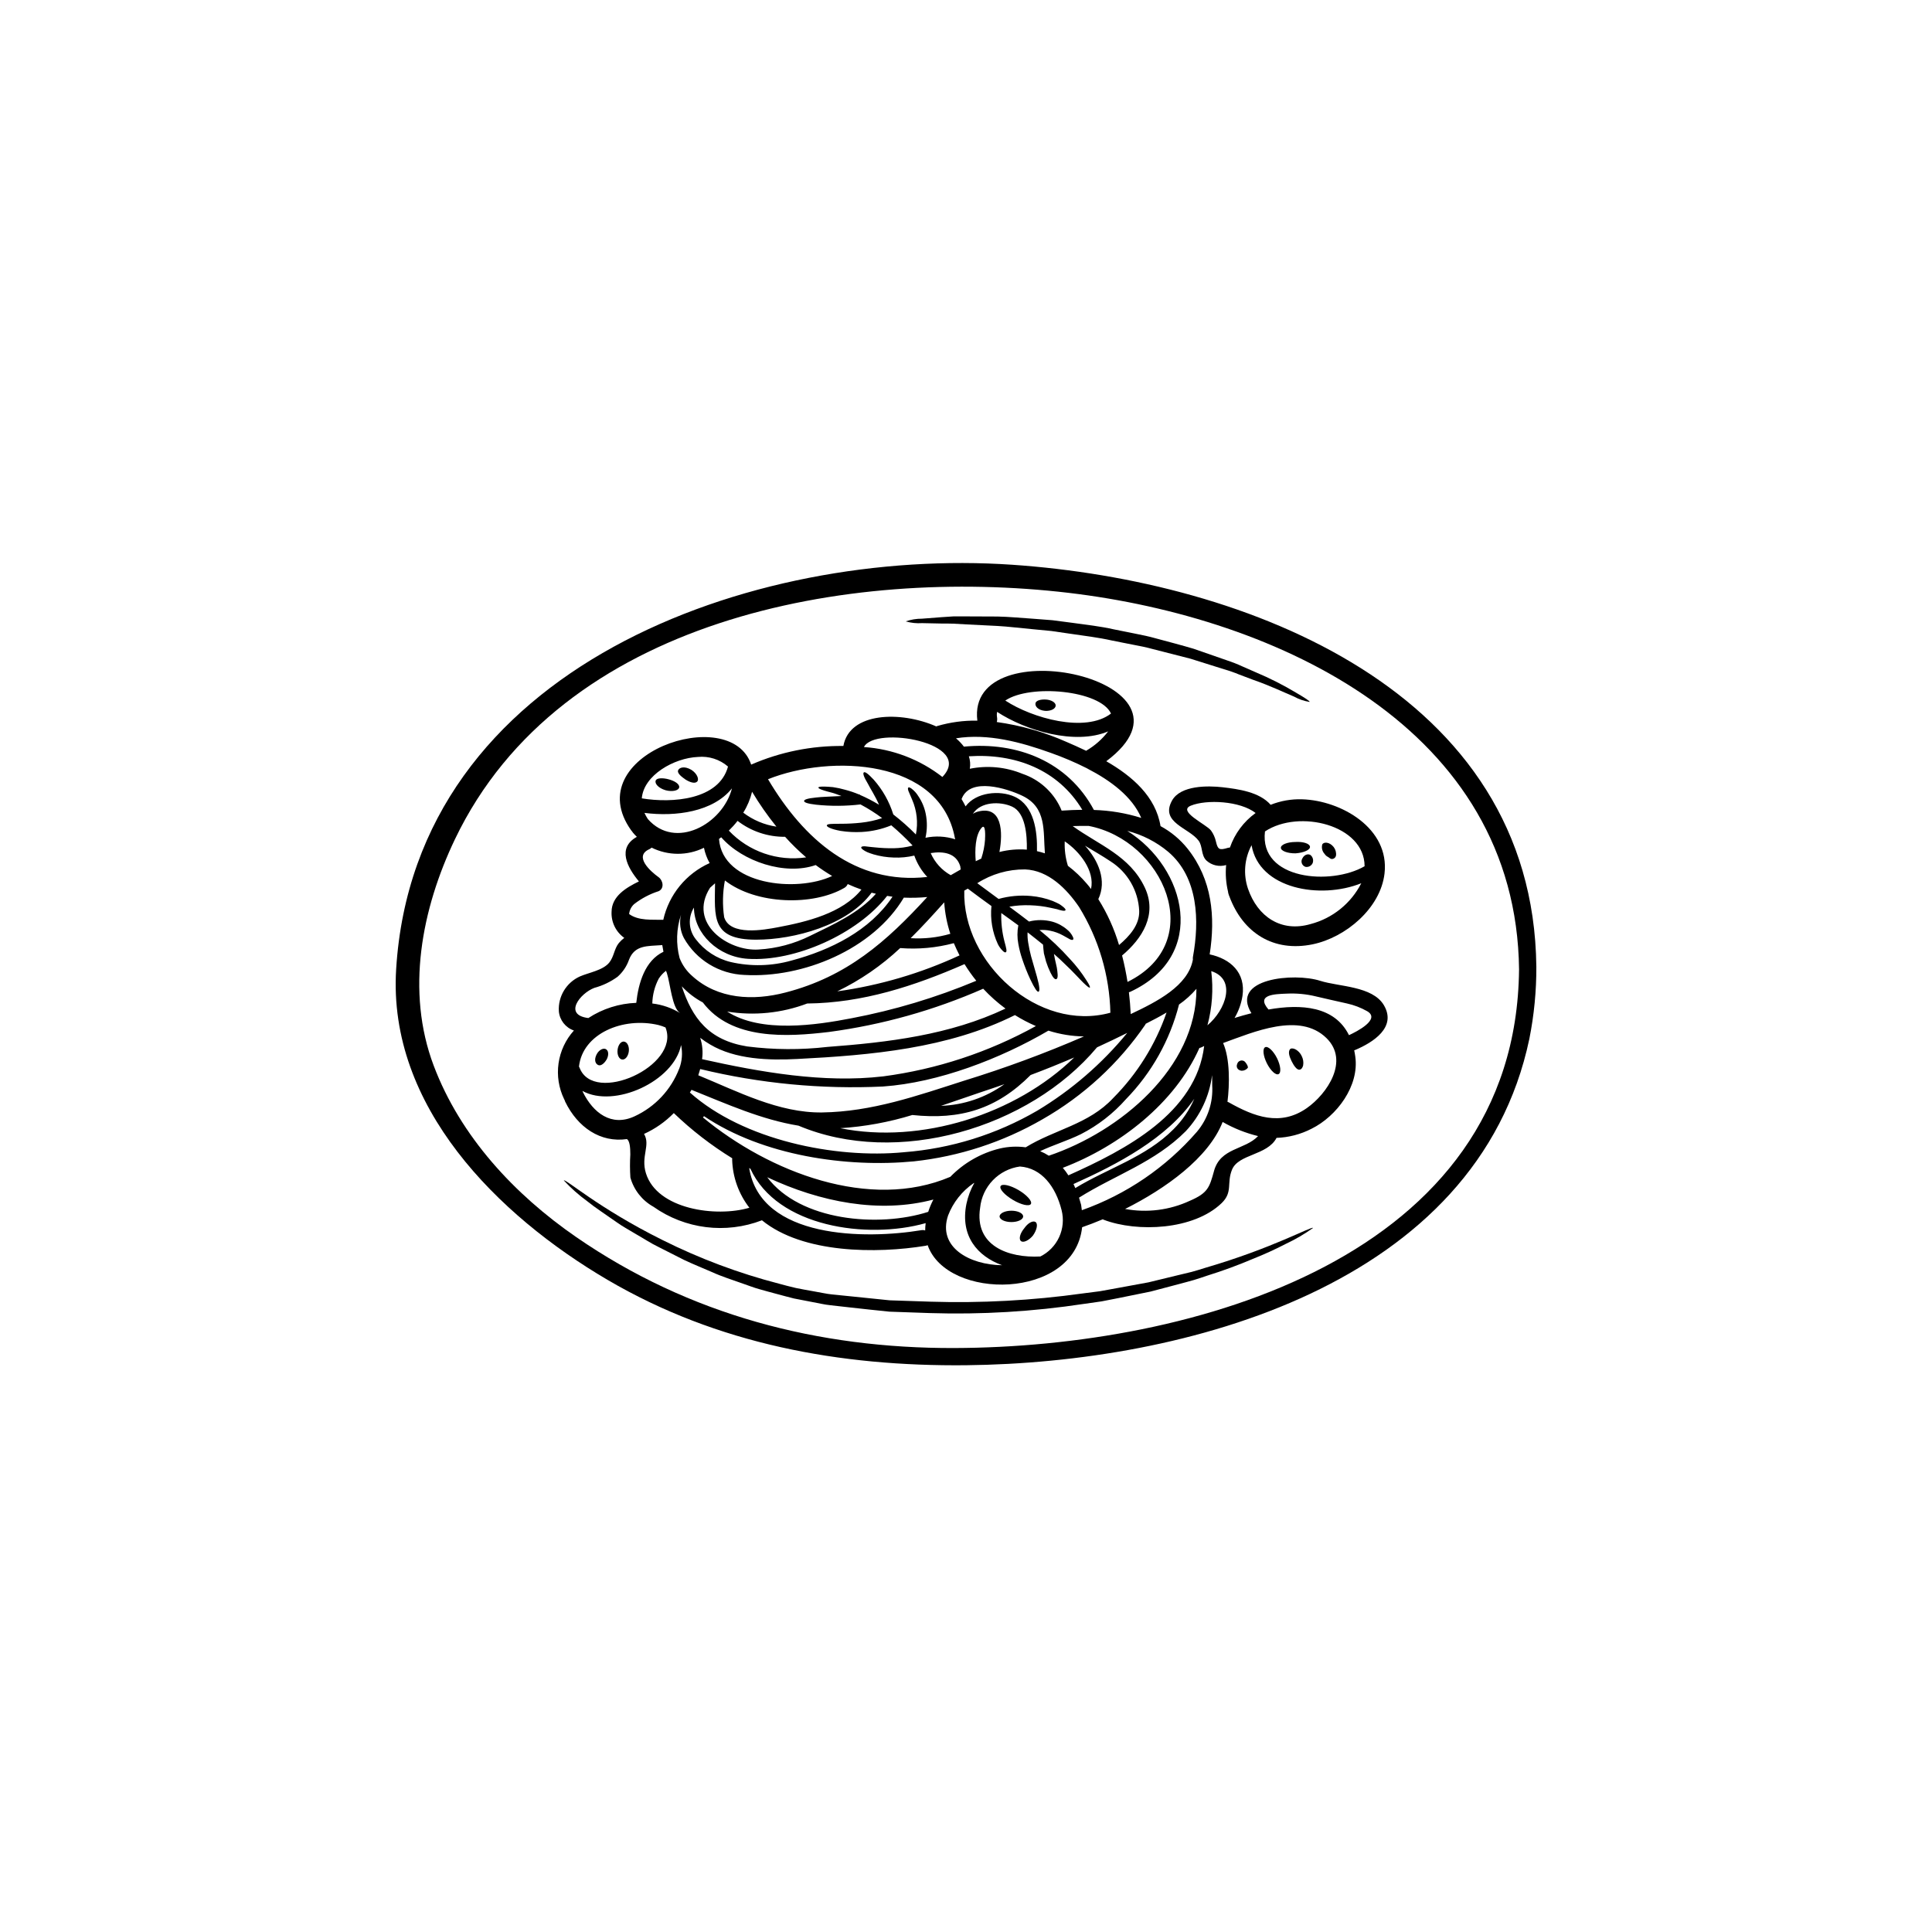 <?xml version="1.0" encoding="UTF-8"?>
<svg width="752pt" height="752pt" version="1.1" viewBox="0 0 752 752" xmlns="http://www.w3.org/2000/svg">
 <g>
  <path d="m591.27 377.39c-1.043-93.832-93.883-137-175.37-146.64-85.504-10.074-197.55 9.758-238.79 95.848-13.004 27.16-19.234 59.238-8.301 88.18 10.41 27.605 31.477 50.188 55.496 66.75 43.984 30.34 94.145 43.332 147.16 43.172 92.168-0.285 218.66-34.906 219.8-147.31zm6.727-1.152c0.039 9.441-0.875 18.859-2.723 28.117-20.215 96.145-134.15 126.13-219.25 127.04-49.059 0.496-96.812-8.164-139.59-33.258-42.57-24.98-85.539-67.379-82.242-120.85 7.246-117.93 138.63-164.38 239.75-157.47 91.359 6.254 202.88 49.113 204.05 156.42z"/>
  <path d="m351.8 349.39c-12.012 20.172-39.328 31.398-62.016 30.09v0.004c-9.836-0.375-18.77-5.82-23.602-14.395-1.434-2.789-1.828-6-1.109-9.055-1.812 5.457-2.004 11.32-0.551 16.879 1.043 2.684 2.723 5.074 4.894 6.961 9.988 9.105 23.734 9.734 36.348 6.438 23.887-6.18 39.301-19.809 55.156-37.156-3.031 0.285-6.078 0.363-9.121 0.234zm186.84 41.84c5.102 8.609-4.16 14.496-11.148 17.453-0.129 0.051-0.258 0.078-0.391 0.133 0.16 0.785 0.316 1.57 0.422 2.43 1.621 11.41-7.172 23.234-17.062 28.117h-0.004c-4.211 2.164-8.848 3.371-13.578 3.535-3.609 6.883-14.801 6.227-17.324 12.352-2.172 5.285 0.418 8.738-4.07 13.059-10.859 10.469-32.789 11.434-45.879 6.465-0.129-0.055-0.234-0.133-0.371-0.184-2.828 1.203-5.551 2.219-8.031 3.09-3.086 28.363-52.566 28.602-60.129 6.984l0.004-0.004c-0.254 0.105-0.516 0.188-0.785 0.234-18.996 3.113-47.805 3.086-63.715-9.918-14.086 5.422-29.945 3.438-42.262-5.285-4.379-2.438-7.602-6.527-8.945-11.355-0.199-2.988-0.207-5.988-0.027-8.977 0-2.797-0.238-5.258-1.309-5.988-10.281 1.48-19.152-4.5-24.051-14.574v-0.004c-0.094-0.211-0.172-0.43-0.234-0.652-0.059-0.094-0.109-0.191-0.156-0.289-2.102-4.328-2.863-9.188-2.188-13.949 0.676-4.766 2.758-9.219 5.981-12.793-3.25-1.113-5.547-4.035-5.859-7.457-0.359-5.785 2.894-11.191 8.176-13.582 3.453-1.516 9.055-2.379 11.469-5.441 1.832-2.301 1.883-5.309 3.699-7.562 0.629-0.75 1.34-1.426 2.121-2.012-3.281-2.324-5.144-6.164-4.945-10.18 0.051-6.047 5.703-9.395 10.648-11.801-4.555-5.441-8.582-13.031-0.809-17.348v-0.004c-0.559-0.535-1.082-1.102-1.574-1.695-0.105-0.133-0.18-0.289-0.285-0.418-0.105-0.129-0.211-0.238-0.316-0.371-20.977-29.375 38.625-49.859 46.676-25.629 11.312-4.926 23.547-7.398 35.887-7.25 2.352-13.215 22.344-13.711 36.16-7.613 0.125-0.066 0.258-0.121 0.395-0.16 5.062-1.48 10.32-2.184 15.594-2.09-4.527-36.477 92.418-15.832 50.184 15.801 10.152 5.836 19.238 13.762 21.113 25.25l0.004 0.004c4.059 2.188 7.637 5.168 10.52 8.766 9.578 12.062 10.887 26.48 8.609 41.16 7.981 1.699 14.105 7.012 12.77 16.168h-0.004c-0.477 3.031-1.523 5.945-3.082 8.582 2.121-0.656 4.316-1.285 6.566-1.852-8.426-13.582 16.648-15.859 26.77-12.613 7.273 2.324 20.301 1.984 24.777 9.469zm-13.578 11.695c2.981-1.359 12.531-6.227 7.031-9.363h-0.004c-2.422-1.359-5.031-2.359-7.742-2.961-4.07-0.941-8.113-1.781-12.168-2.769v-0.004c-3.731-0.906-7.574-1.266-11.406-1.07-4.582 0.18-12.09 0.34-7.031 6.176 12.801-2.25 25.75-1.285 31.328 9.992zm-16.379 28.367c7.898-5.551 16.648-18.395 7.613-27.242-10.469-10.258-28.445-2.301-40.219 1.938 2.719 6.125 2.539 16.168 1.699 22.867 0.16 0.078 0.34 0.129 0.5 0.211 9.922 5.602 20.074 9.461 30.41 2.227zm-36.164 24.543c2.512-9.184 11.957-8.16 17.164-13.629v-0.004c-4.832-1.176-9.473-3.027-13.785-5.496-5.496 14.023-22.266 25.98-37.969 33.855v0.004c8.535 1.586 17.355 0.469 25.227-3.195 6.988-3.008 7.617-5.203 9.371-11.539zm-2.543-56.754c7.113-5.941 11.434-17.926 1.48-21.09 0.875 7.059 0.371 14.223-1.48 21.09zm1.852 23.363c0-0.523 0.027-2.066-0.051-3.953v0.004c-1.02 8.152-4.594 15.77-10.211 21.77-12.035 12.145-27.496 17.062-41.574 25.898 0.289 0.914 0.547 1.832 0.809 2.769h0.004c0.066 0.32 0.109 0.645 0.129 0.969 0.051 0.391 0.105 0.785 0.16 1.152h-0.004c17.32-6.141 32.754-16.66 44.797-30.535 4.234-5.035 6.363-11.508 5.941-18.074zm-3.117-15.305c-0.391 0.184-0.738 0.391-1.152 0.551h0.004c-0.223 0.105-0.461 0.172-0.707 0.207-9.496 21.461-31.078 38.23-53.172 46.656 0.789 0.926 1.516 1.902 2.172 2.93 22.391-10.023 49.711-24.23 52.848-50.344zm-60.477 42.703c27.816-9.395 57.488-34.172 57.461-64.961-1.988 2.316-4.266 4.371-6.777 6.117-3.531 13.863-10.641 26.551-20.617 36.801-4.957 5.609-10.918 10.246-17.582 13.66-5.234 2.562-10.703 4.184-15.859 6.617 1.176 0.488 2.305 1.078 3.375 1.766zm56.102-77.402c2.562-13.969 2.121-30.875-9.602-40.871-4.641-3.883-10.098-6.672-15.961-8.164 22.938 14.391 31.633 48.562 1.109 62.668-0.148 0.07-0.309 0.113-0.473 0.133 0.34 2.879 0.578 5.707 0.707 8.508 10.18-4.809 22.348-10.965 24.203-21.223-0.047-0.348-0.043-0.703 0.016-1.051zm-7.562 67.09c3.418-3.402 6.16-7.418 8.086-11.84-10.602 15.41-29.934 25.512-47.02 33.176 0.262 0.523 0.469 1.047 0.707 1.574 12.766-7.785 27.418-11.996 38.227-22.91zm-2.707-45.422c-2.723 1.625-5.519 3.059-8.141 4.394h0.004c-0.012 0.102-0.047 0.203-0.105 0.289-10.395 15.172-24.098 27.789-40.074 36.895-15.359 8.871-32.398 14.441-50.031 16.352-26.086 2.512-58.742-2.144-81.688-17.586v0.004c-0.121 0.18-0.262 0.348-0.418 0.496 25.898 21.379 64.996 36.445 96.293 23.105h-0.004c5.25-5.406 11.918-9.227 19.242-11.016 3.309-0.77 6.731-0.93 10.094-0.469 11.254-6.934 24.52-8.926 34.039-19.152v-0.004c9.352-9.398 16.457-20.781 20.789-33.309zm-8.469-48.645c4.945 10.492-0.965 19.836-8.844 26.453 0.887 3.398 1.57 6.856 2.121 10.281 31.504-15.516 13.945-55.184-15.168-60.73-2.043-0.027-4.106 0-6.176 0.078 10.328 7.434 22.234 11.535 28.066 23.918zm-10.027 22.375c4.07-3.457 8.008-7.824 7.848-13.27-0.344-7.848-4.488-15.035-11.109-19.266-3.246-2.172-6.66-4.109-9.988-6.125 5.262 5.809 8.582 13.66 5.18 20.801 3.496 5.555 6.211 11.566 8.07 17.859zm8.645-49.48c-3.508-8.297-11.957-14.547-20.832-19.129h0.004c-0.102-0.07-0.207-0.133-0.316-0.184-4.527-2.281-9.191-4.273-13.969-5.965-11.801-4.238-24.543-7.691-37-5.707 1.148 0.965 2.184 2.051 3.086 3.246 20.719-1.988 40.508 5.758 50.605 24.648 6.254 0.18 12.453 1.219 18.422 3.09zm-5.441 83.68c-3.898 1.934-7.824 3.809-11.777 5.625-26.375 31.477-77.844 46.656-116.18 30.488-14.43-2.356-27.707-8.348-41.652-13.949-0.211 0.34-0.395 0.707-0.629 1.047 20.75 18.523 56.543 25.824 83.312 23.234v-0.004c18.297-1.406 36.039-6.938 51.898-16.172 13.32-8.012 25.168-18.25 35.023-30.27zm-6.57-7.852c-0.348-14.543-4.551-28.734-12.172-41.125-4.789-7.031-11.906-14.316-21.062-14.656h-0.004c-6.582-0.055-13.039 1.809-18.578 5.367 2.906 2.172 5.68 4.188 8.297 6.125l-0.004-0.004c4.09-1.137 8.352-1.527 12.582-1.148 2.922 0.25 5.793 0.91 8.531 1.961 1.016 0.445 1.883 0.84 2.562 1.207v-0.004c0.527 0.344 1.031 0.715 1.52 1.113 0.738 0.625 0.996 1.047 0.836 1.281-0.16 0.234-0.629 0.262-1.516 0.078l-0.004-0.004c-0.574-0.121-1.145-0.277-1.699-0.469-0.707-0.156-1.516-0.34-2.512-0.547h-0.004c-2.613-0.582-5.277-0.914-7.953-0.996-2.731-0.109-5.469 0.074-8.16 0.547 2.746 2.043 5.312 3.953 7.668 5.781h-0.004c2.988-0.762 6.125-0.742 9.105 0.055 2.125 0.602 4.09 1.664 5.758 3.113 0.902 0.719 1.637 1.633 2.144 2.668 0.34 0.656 0.34 1.02 0.129 1.207-0.211 0.184-0.598 0.156-1.227-0.133-0.629-0.289-1.414-0.863-2.641-1.48-1.57-0.875-3.266-1.5-5.027-1.852-1.363-0.293-2.769-0.379-4.16-0.258 4.242 3.426 8.199 7.191 11.84 11.25 2.398 2.551 4.547 5.324 6.414 8.285 1.176 1.805 1.543 2.672 1.332 2.852-0.211 0.18-0.992-0.418-2.539-1.91-1.547-1.492-3.699-4.004-7.191-7.273-1.234-1.234-2.648-2.543-4.238-3.926 0.469 2.879 1.176 4.973 1.305 6.566 0.316 2.305 0.105 3.117-0.418 3.269-0.523 0.156-1.254-0.523-2.25-2.59v0.004c-0.664-1.379-1.234-2.805-1.703-4.266-0.258-0.992-0.523-1.988-0.836-3.191-0.156-0.863-0.238-2.508-0.34-3.398-1.852-1.48-3.816-3.086-6.016-4.789-0.07 1.328 0.012 2.664 0.234 3.977 0.285 1.828 0.668 3.641 1.148 5.426 0.969 3.297 1.703 5.887 2.254 7.852 1.109 4.004 1.152 5.703 0.625 5.859-0.523 0.16-1.438-1.109-3.246-4.894h0.004c-1.176-2.527-2.203-5.125-3.086-7.769-0.656-1.91-1.164-3.871-1.52-5.859-0.469-2.41-0.48-4.891-0.023-7.305-2.043-1.516-4.266-3.086-6.621-4.789l-0.004 0.004c-0.113 3.719 0.301 7.438 1.234 11.043 0.738 2.719 1.047 3.894 0.523 4.211-0.238 0.133-0.574 0.027-1.109-0.469l-0.004-0.004c-0.816-0.781-1.492-1.699-1.988-2.719-2.137-4.621-2.996-9.73-2.484-14.797-2.879-2.066-5.992-4.344-9.211-6.777-0.445 0.262-0.914 0.523-1.363 0.785-0.812 28.152 28.848 55.227 56.871 47.516zm-7.535-48.156c1.543-7.113-4.441-14.625-10.234-18.551-0.141 3.223 0.277 6.445 1.234 9.523 2.703 2.055 5.18 4.398 7.379 6.988 0.574 0.633 1.098 1.34 1.621 2.039zm-1.805-53.875v0.004c3.289-1.914 6.168-4.461 8.477-7.484-12.77 5.441-32.051-0.238-43.227-7.59-0.141 0.707-0.148 1.434-0.023 2.144 0.098 0.605 0.062 1.219-0.109 1.809 9.324 1.297 18.422 3.887 27.031 7.691 2.484 1.074 5.102 2.219 7.769 3.508zm-31.555-19.469c10.438 6.856 31.164 12.715 41.133 5.051-4.16-9.094-31.531-11.582-41.133-5.066zm22.086 42.832c2.562-0.18 5.207-0.289 7.875-0.316-9.445-15.699-26.219-22.004-44.145-20.828l-0.004 0.008c0.516 1.562 0.637 3.227 0.359 4.848 6.875-1.391 14.008-0.707 20.492 1.965 6.465 2.184 11.77 6.894 14.707 13.055 0.207 0.418 0.371 0.863 0.547 1.281 0.031 0 0.109-0.027 0.164-0.027zm-8.48 173.56-0.004 0.004c3.242-1.602 5.836-4.269 7.348-7.559 1.508-3.285 1.844-6.992 0.949-10.496-2.301-9.156-7.769-16.406-16.223-16.98-4.012 0.547-7.723 2.434-10.531 5.348-2.809 2.914-4.555 6.691-4.957 10.719-2.305 14.844 11.039 19.605 23.414 18.953zm17.02-85.668-0.004 0.008c-4.703-0.07-9.367-0.832-13.852-2.258-18.734 10.965-42.809 20.227-64.344 21.742v0.004c-23.934 1.129-47.906-1.16-71.195-6.801-0.238 0.809-0.469 1.621-0.738 2.43 15.305 6.289 31.32 14.707 48.199 14.469 19.465-0.285 37-6.516 55.312-12.375h-0.004c15.852-4.879 31.422-10.629 46.637-17.23zm-3.816 8.188c-5.602 2.41-11.254 4.688-16.957 6.828-13.215 13.27-27.379 17.559-46.078 15.57l-0.004 0.008c-9.109 2.797-18.516 4.519-28.027 5.129 31.418 6.316 68.336-5.383 91.078-27.547zm-11.406-79.449c-0.707-8.66 0.785-17.82-8.766-22.398-5.809-2.797-20.254-7.43-23.602 1.109-0.02 0.055-0.047 0.109-0.078 0.156 0.547 0.914 1.074 1.852 1.57 2.852 4.004-5.496 13.27-6.438 19.129-3.746 7.613 3.508 8.844 13.531 8.66 21.172v0.004c1.043 0.227 2.074 0.512 3.086 0.852zm-7.031-1.438c0.105-5.598-0.473-14.336-5.731-16.746-4.684-2.144-12.297-1.965-15.281 2.828v-0.004c0.609-0.406 1.281-0.707 1.988-0.891 9.395-2.461 9.812 7.902 8.348 15.727 3.492-0.891 7.109-1.199 10.703-0.918zm3.504 68.66c-2.82-1.211-5.539-2.637-8.141-4.266-26.035 13.004-56.023 15.621-84.699 17.086-11.066 0.578-24.121 0.211-33.961-5.652v-0.004c-1.34-0.773-2.625-1.641-3.848-2.59 0.879 2.684 1.133 5.527 0.738 8.32 22.688 5.051 47.254 9.395 70.438 6.699v0.004c20.887-2.75 41.07-9.398 59.5-19.598zm-12.27 22.633c-1.598 0.551-3.168 1.152-4.809 1.676-6.516 2.144-13.133 4.523-19.832 6.75v-0.004c8.875-0.301 17.461-3.234 24.668-8.426zm0.445-29.438c-3.121-2.297-6.019-4.883-8.66-7.723-19.113 8.395-39.312 14.059-60 16.828-16.457 1.961-37.969 3.246-49.137-11.488h-0.004c-3.062-1.625-5.828-3.75-8.191-6.289 4.106 12.402 10.414 20.984 25.484 23.422v-0.004c10.352 1.316 20.824 1.375 31.191 0.184 23.684-1.77 47.727-4.648 69.344-14.93zm-7.953-65.938c0.051-0.707 0.371-6.41-1.363-4.394-2.461 2.852-2.617 8.766-2.25 12.977 0.707-0.336 1.438-0.676 2.144-1.016l0.004-0.008c0.816-2.445 1.316-4.988 1.488-7.562zm-4.188 133.79-0.316 0.156c-4.469 3.086-7.906 7.441-9.863 12.508-4.184 12.324 8.242 19.238 21.012 19.387-9.574-3.504-16.379-11.328-13.895-23.836v0.004c0.598-2.883 1.641-5.656 3.086-8.219zm0.785-78.68h-0.004c-1.66-2.059-3.188-4.223-4.574-6.473-19.57 8.559-39.695 15.125-61.23 15.332-9.934 3.762-20.68 4.844-31.164 3.141 13.238 8.508 34.668 5.262 48.469 2.59 16.641-3.16 32.902-8.051 48.527-14.59zm-6.07-43.309c-0.051-0.391-0.105-0.809-0.16-1.227-1.57-5.207-6.594-5.938-11.516-5.152l0.004-0.004c1.582 3.648 4.324 6.672 7.797 8.609 1.312-0.762 2.59-1.492 3.875-2.227zm-0.449 33.441c-0.809-1.574-1.543-3.168-2.219-4.762-6.801 1.82-13.859 2.469-20.879 1.91-7.262 6.828-15.52 12.508-24.492 16.848 16.469-2.289 32.504-7.008 47.59-13.996zm-1.672-45.191v0.004c-0.059-0.145-0.102-0.293-0.133-0.445-5.676-30.93-48.301-32.711-72.738-22.938 13.918 23.473 34.016 41.16 61.988 38.047v-0.004c-2.242-2.394-3.961-5.227-5.051-8.32-2.621 0.621-5.316 0.879-8.008 0.762-2.66-0.074-5.297-0.488-7.852-1.23-0.945-0.289-1.727-0.574-2.383-0.836-0.656-0.262-1.109-0.602-1.516-0.836-0.738-0.5-0.992-0.84-0.887-1.109s0.523-0.391 1.387-0.371c0.418 0.031 0.965 0.082 1.594 0.184 0.629 0.105 1.48 0.129 2.356 0.238 2.426 0.258 4.863 0.371 7.301 0.34 2.438-0.043 4.863-0.379 7.223-0.996 0.004-0.055 0.023-0.109 0.051-0.156-2.59-2.746-5.332-5.34-8.215-7.773-3.652 1.504-7.531 2.379-11.473 2.59-2.762 0.152-5.531 0.016-8.266-0.418-4.07-0.738-5.469-1.676-5.363-2.144 0.105-0.602 1.672-0.629 5.598-0.629 2.578 0 5.156-0.141 7.723-0.418 2.793-0.293 5.547-0.891 8.211-1.781-2.668-1.984-5.488-3.766-8.426-5.328-5.746 0.676-11.547 0.715-17.297 0.105-3.375-0.391-4.656-0.891-4.656-1.438 0-0.547 1.285-1.02 4.684-1.363 2.254-0.289 5.523-0.316 9.867-0.578-1.438-0.523-2.695-1.043-3.769-1.305-1.254-0.316-2.25-0.602-3.008-0.836-1.57-0.5-2.25-0.867-2.199-1.156 0.051-0.289 0.738-0.391 2.406-0.371 0.84 0.027 1.914 0.082 3.273 0.211v0.004c1.598 0.23 3.18 0.57 4.734 1.02 1.82 0.477 3.602 1.078 5.336 1.805 0.105 0.004 0.211-0.004 0.312-0.023l0.027 0.18c2.59 1.117 5.102 2.41 7.512 3.875-1.621-3.699-3.375-6.227-4.316-8.141-1.676-2.769-2.043-4.07-1.621-4.441s1.543 0.34 3.871 2.828h-0.004c3.465 3.922 6.062 8.531 7.617 13.527 3.102 2.398 6.039 5.004 8.793 7.797 0.91-4.578 0.395-9.328-1.48-13.605-0.598-1.543-1.152-2.562-1.41-3.297-0.258-0.734-0.262-1.176-0.055-1.363 0.207-0.184 0.602-0.051 1.258 0.422 1.059 0.801 1.957 1.793 2.641 2.93 1.41 2.082 2.391 4.422 2.879 6.883 0.621 3.078 0.586 6.25-0.102 9.312 3.848-0.809 7.84-0.605 11.586 0.594zm-1.91 36.789c-1.297-3.965-2.098-8.078-2.383-12.242-4.371 4.891-8.637 9.574-13.059 13.945h0.004c5.207 0.332 10.43-0.246 15.438-1.703zm-3.09-61.047c12.715-13.32-26.324-20.094-30.535-11.645h0.004c11.113 0.746 21.746 4.805 30.535 11.648zm-5.519 169.27c0.531-1.652 1.203-3.254 2.016-4.789-20.93 5.551-44.086 1.02-64.68-8.688 12.793 17.09 43.434 19.656 62.664 13.48zm-1.176 7.246c0-0.953 0.059-1.906 0.184-2.852-22.66 6.41-57.801 1.598-68.215-21.168-0.152-0.098-0.312-0.184-0.473-0.262 4.441 27.656 45.324 27.75 66.969 24.18h-0.004c0.516-0.102 1.047-0.062 1.539 0.105zm-12.719-129.91c-0.707-0.082-1.383-0.184-2.09-0.316-11.539 14.801-35.887 25.695-54.242 24.488-11.469-0.738-20.883-9.734-20.961-19.938-2.391 3.859-2.094 8.805 0.738 12.352 3.383 4.414 8.176 7.539 13.582 8.844 7.836 1.805 16 1.598 23.73-0.602 15.066-4.027 30.449-11.59 39.242-24.828zm-6.461-1.145c-0.578-0.129-1.109-0.285-1.676-0.418-9.25 12.641-30.117 18.293-44.926 18.293-17.531 0-16.145-8.715-16.012-21.953-0.629 0.551-1.285 1.109-1.938 1.727-8.844 13.918 7.172 24.859 18.945 24.051l-0.004-0.004c6.949-0.41 13.746-2.215 19.98-5.309 8.895-4.332 18.953-8.836 25.629-16.387zm-5.633-1.633c-1.805-0.629-3.586-1.336-5.34-2.144-0.258 0.625-0.719 1.145-1.309 1.48-12.09 7.066-34.277 6.617-46.5-2.879h0.004c-0.891 4.723-0.984 9.559-0.285 14.312 2.277 7.352 15.438 4.941 20.957 3.894 11.102-2.102 24.992-5.398 32.473-14.664zm-11.402-5.285c-2.207-1.309-4.348-2.731-6.41-4.262-11.84 4.16-28.469-1.309-36.766-10.809-0.285 0.207-0.574 0.445-0.863 0.656 1.363 18.051 30.328 20.93 44.039 14.414zm-40.219-17.66h0.004c7.734 8.168 18.961 12.051 30.09 10.41-2.902-2.484-5.641-5.16-8.191-8.004-6.688 0.066-13.203-2.117-18.5-6.203-1.043 1.344-2.18 2.613-3.398 3.797zm18.523-1.547h0.004c-3.473-4.297-6.637-8.836-9.473-13.578-0.699 2.879-1.855 5.629-3.43 8.141 3.773 2.871 8.211 4.742 12.902 5.438zm-10.516 148.34c-4.152-5.356-6.5-11.887-6.707-18.66-0.004-0.199 0.004-0.398 0.027-0.598-8.184-5.035-15.809-10.93-22.738-17.586-3.328 3.394-7.258 6.144-11.59 8.109 2.617 4.398-1.336 8.637 0.738 15.309 4.371 14.078 27.293 17.242 40.27 13.426zm-15.465-134.15v-0.004c-1.047-1.859-1.797-3.871-2.219-5.965-6.434 3.152-13.965 3.133-20.383-0.055-0.246 0.258-0.539 0.461-0.867 0.605-6.199 2.769 0.5 8.688 3.609 10.91 1.703 1.227 2.332 4.371 0 5.441h0.004c-3.434 1.098-6.648 2.789-9.5 4.996-1.133 1-1.844 2.394-1.984 3.898 3.699 2.695 8.879 2.121 13.289 2.25 2.195-9.797 8.887-17.98 18.051-22.082zm7.144-37.574v-0.004c-3.227-2.797-7.457-4.148-11.707-3.742-9.312 0.395-21.141 7.117-21.848 16.121 11.836 1.957 30.047 0.625 33.555-12.379zm-31.215 20.41c10.699 12.211 29.172 1.992 32.758-11.934-7.301 9.156-21.93 11.121-34.066 9.555v-0.004c0.371 0.824 0.809 1.621 1.309 2.379zm12.211 97.23v-0.004c1.137-2.945 1.395-6.16 0.738-9.25-2.824 14.129-25.98 24.727-38.387 17.871 0.055 0.16 0.133 0.316 0.184 0.473 3.953 7.981 11.039 13.629 20.121 9.391 7.957-3.676 14.172-10.305 17.324-18.484zm0.34-21.715c-3.113-1.938-3.793-11.438-5.129-15.539-0.129-0.34-0.238-0.629-0.34-0.891v-0.004c-1.129 0.852-2.094 1.898-2.852 3.09-1.559 2.981-2.406 6.285-2.481 9.648h0.082c3.789 0.453 7.438 1.715 10.699 3.691zm-39.113 21.293c5.496 14.578 39.277-0.652 33.496-15.539-0.008-0.043-0.016-0.086-0.027-0.129-0.891-0.387-1.809-0.699-2.746-0.945-13.84-3.269-29.539 3.328-30.953 16.172 0.078 0.125 0.152 0.285 0.23 0.441zm32.656-45.137c-0.18-0.867-0.34-1.727-0.469-2.617-0.129 0.031-0.262 0.047-0.395 0.051-5.34 0.418-10.336-0.133-12.562 5.703h0.004c-0.895 2.543-2.422 4.812-4.441 6.598-2.727 1.98-5.793 3.445-9.051 4.324-5.519 2.09-12.211 10.52-2.328 11.746h0.004c5.562-3.633 12.012-5.68 18.652-5.918 0.855-7.797 3.394-16.434 10.586-19.887z"/>
  <path d="m506.8 311.11c15.285 0.469 34.148 11.355 32.105 28.887-1.57 13.527-15.098 24.883-27.945 27.555-15.281 3.164-27.188-4.441-32.449-18.66l0.004 0.004c-0.133-0.277-0.238-0.566-0.312-0.863-0.117-0.312-0.188-0.637-0.207-0.969-0.812-3.391-1.062-6.891-0.742-10.359-2.672 0.793-5.566 0.141-7.641-1.73-2.199-2.094-1.414-5.519-3.062-7.746-3.699-5.019-15.125-7.031-10.359-15.621 3.328-5.988 13.996-5.836 19.703-5.18 6.125 0.707 14.34 1.832 18.684 6.828 3.883-1.547 8.047-2.277 12.223-2.144zm3.328 48.562 0.004 0.004c8.539-2.242 15.715-8.02 19.727-15.887-16.012 6.41-39.801 2.219-42.703-14.801v0.004c-2.793 5.215-3.297 11.355-1.387 16.957 3.738 10.848 12.871 17.074 24.359 13.727zm-17.758-36.055c-2.277 18.941 25.746 21.113 38.777 13.551-0.012-16.086-25.547-22.316-38.762-13.551zm-13.633 6.254c1.867-5.398 5.356-10.086 9.988-13.422-6.019-4.711-19.078-5.363-25.227-2.852-5.34 2.199 6.098 7.273 7.879 9.684v-0.004c0.922 1.285 1.574 2.746 1.91 4.289 0.738 3.09 1.281 3.481 4.684 2.434 0.258-0.066 0.516-0.109 0.781-0.129z"/>
  <path d="m519.12 329.71c0.734 0.945 1.055 2.148 0.895 3.332-0.141 0.695-0.711 1.223-1.414 1.305-0.602 0.105-1.152-0.418-1.676-0.785-0.547-0.258-1.008-0.668-1.332-1.176-0.934-0.984-1.281-2.391-0.918-3.699 0.551-1.066 2.828-1.039 4.445 1.023z"/>
  <path d="m511.07 477.97c-3.293 2.356-6.797 4.406-10.465 6.125-4.223 2.191-8.555 4.164-12.98 5.918-5.805 2.473-11.73 4.644-17.758 6.516-1.645 0.547-3.348 1.152-5.102 1.672-1.754 0.523-3.586 0.969-5.418 1.48-3.699 0.969-7.531 1.992-11.512 3.039-4.07 0.836-8.219 1.672-12.508 2.539-2.172 0.418-4.344 0.863-6.566 1.281-2.219 0.316-4.5 0.656-6.777 0.969v-0.004c-19.875 3.019-39.984 4.223-60.074 3.586-5.312-0.184-10.574-0.371-15.727-0.551-5.207-0.496-10.332-1.109-15.359-1.645-2.512-0.262-5-0.551-7.457-0.84-2.641-0.258-4.867-0.863-7.301-1.281-2.356-0.445-4.711-0.918-7.031-1.363-2.305-0.547-4.606-1.227-6.856-1.805s-4.477-1.227-6.66-1.832c-2.184-0.602-4.262-1.438-6.356-2.144-4.137-1.48-8.219-2.746-11.984-4.473-3.769-1.648-7.484-3.117-10.941-4.762-3.426-1.727-6.695-3.383-9.812-4.973-3.164-1.516-5.938-3.398-8.688-4.945-2.695-1.645-5.336-3.035-7.586-4.656-4.555-3.215-8.582-5.809-11.621-8.293v-0.004c-3.281-2.383-6.32-5.082-9.078-8.062 0.578-0.785 13.555 10.859 38.387 23.184 14.461 7.234 29.641 12.926 45.293 16.984 2.199 0.578 4.394 1.207 6.66 1.703 2.266 0.496 4.656 0.863 7.031 1.309 2.332 0.371 4.844 0.992 7.094 1.203 2.43 0.234 4.867 0.496 7.324 0.738 4.945 0.496 9.969 1.02 15.043 1.543 5.18 0.184 10.441 0.371 15.727 0.523v0.004c19.848 0.621 39.707-0.449 59.371-3.195 2.277-0.289 4.5-0.578 6.723-0.867 2.199-0.391 4.344-0.785 6.488-1.176l12.402-2.277c3.953-0.969 7.769-1.883 11.438-2.773 1.852-0.445 3.664-0.863 5.418-1.305 1.754-0.445 3.426-1.02 5.078-1.52 26.598-7.746 41.75-16.406 42.141-15.57z"/>
  <path d="m510.34 333.04c0.742 0.781 0.969 1.926 0.578 2.93-0.492 1.055-1.633 1.648-2.777 1.441-0.648-0.207-1.168-0.699-1.41-1.34-0.238-0.637-0.172-1.352 0.184-1.934 0.836-1.727 2.656-1.988 3.426-1.098z"/>
  <path d="m509.89 329.56c0.156 1.203-2.356 2.352-5.629 2.59-3.137 0.027-5.703-0.945-5.703-2.172 0-1.227 2.512-2.219 5.625-2.25 3.012-0.191 5.551 0.602 5.707 1.832z"/>
  <path d="m504.45 269.61c3.559 2.066 5.441 3.328 5.312 3.609-2.137-0.336-4.203-1.043-6.098-2.09-3.797-1.574-9.105-4.164-16.016-6.566-1.699-0.656-3.477-1.309-5.336-2.016-1.91-0.793-3.867-1.477-5.859-2.043-4.07-1.281-8.453-2.668-13.059-4.106-4.656-1.203-9.555-2.461-14.629-3.742-2.539-0.707-5.152-1.23-7.82-1.727-2.668-0.496-5.34-1.074-8.062-1.598-5.441-1.227-10.859-1.852-16.039-2.617-2.59-0.391-5.129-0.758-7.641-1.109-2.512-0.234-4.945-0.469-7.352-0.707-4.809-0.418-9.316-1.02-13.633-1.254s-8.32-0.418-11.984-0.602c-1.852-0.105-3.586-0.207-5.231-0.289-1.645-0.082-3.141-0.027-4.582-0.051-2.93-0.051-5.441-0.105-7.484-0.156v-0.004c-2.16 0.156-4.328-0.074-6.406-0.68 2.043-0.707 4.191-1.059 6.356-1.047 2.043-0.156 4.555-0.34 7.457-0.578 1.48-0.105 3.059-0.207 4.734-0.312h5.231c3.699 0.027 7.691 0.051 12.008 0.051 4.316 0.078 8.977 0.547 13.871 0.863 2.43 0.184 4.941 0.371 7.481 0.578 2.539 0.312 5.129 0.676 7.769 1.016 5.258 0.738 10.73 1.309 16.25 2.566 2.746 0.547 5.496 1.109 8.188 1.645 2.695 0.535 5.34 1.074 7.902 1.805 5.129 1.387 10.102 2.668 14.801 4.07 4.606 1.598 9 3.117 13.109 4.555l0.004 0.008c1.996 0.652 3.953 1.418 5.859 2.301 1.852 0.809 3.609 1.598 5.312 2.332h0.004c5.375 2.258 10.582 4.894 15.582 7.894z"/>
  <path d="m506.7 411.12c0.559 1.117 0.738 2.383 0.52 3.609-0.234 0.863-0.652 1.48-1.254 1.594-1.203 0.371-2.512-1.805-3.269-3.348-0.836-1.754-1.363-3.398-0.656-4.5 0.371-0.473 1.109-0.523 2.066-0.105h0.004c1.152 0.594 2.066 1.562 2.59 2.75z"/>
  <path d="m497.04 411.85c1.438 2.906 1.727 5.68 0.629 6.227s-3.141-1.363-4.578-4.238c-1.434-2.879-1.727-5.676-0.656-6.227 1.074-0.551 3.164 1.363 4.606 4.238z"/>
  <path d="m484.59 413.29c0.809 0.945 1.258 1.883 1.109 2.328-0.578 0.738-1.469 1.168-2.41 1.152-0.555-0.051-1.078-0.289-1.48-0.68-0.457-0.539-0.559-1.297-0.258-1.938 0.16-0.633 0.645-1.129 1.27-1.305 0.629-0.18 1.301-0.012 1.77 0.441z"/>
  <path d="m410.91 274.62c-0.027 1.207-1.754 2.219-4.164 2.066-2.769-0.262-3.926-1.805-3.699-2.961 0.238-1.23 2.461-1.543 4.07-1.438 1.988 0.113 3.793 1.086 3.793 2.332z"/>
  <path d="m403.05 475.64c1.02 0.656 0.602 3.035-0.996 5.285-1.645 1.961-3.766 2.93-4.684 2.117s-0.316-3.035 1.336-4.996c1.363-1.988 3.297-3.059 4.344-2.406z"/>
  <path d="m396.49 463.24c3.246 1.934 5.391 4.344 4.762 5.391s-3.766 0.34-7.012-1.598c-3.246-1.938-5.391-4.316-4.762-5.363 0.629-1.047 3.766-0.336 7.012 1.57z"/>
  <path d="m393.66 471.25c2.539 0 4.582 0.996 4.582 2.219 0 1.227-2.043 2.199-4.582 2.199-2.539 0-4.582-0.996-4.582-2.199 0.004-1.199 2.07-2.219 4.582-2.219z"/>
  <path d="m269.11 299.65c2.356 1.52 3.09 3.82 2.219 4.606-0.918 0.863-2.828 0.238-4.555-0.863-1.258-0.891-3.246-2.332-2.852-3.508 0.375-1.07 2.336-1.906 5.188-0.234z"/>
  <path d="m260.27 303.34c2.383 0.625 4.238 1.852 4.106 3.086-0.133 1.234-2.539 1.883-5.258 1.176-2.981-0.863-4.344-2.695-3.898-3.793 0.445-1.098 2.93-1.047 5.051-0.469z"/>
  <path d="m243 405.44c1.207 0.238 1.992 1.938 1.754 3.797-0.238 1.934-1.414 3.348-2.617 3.168-1.203-0.18-1.992-1.852-1.754-3.797 0.238-2.016 1.414-3.426 2.617-3.168z"/>
  <path d="m236.01 408.48c0.996 0.738 0.887 2.484 0.105 3.926-0.598 1.07-1.988 2.59-3.137 2.199-1.152-0.391-1.914-1.938-0.738-4.238 1.02-1.914 2.824-2.621 3.769-1.887z"/>
 </g>
</svg>
